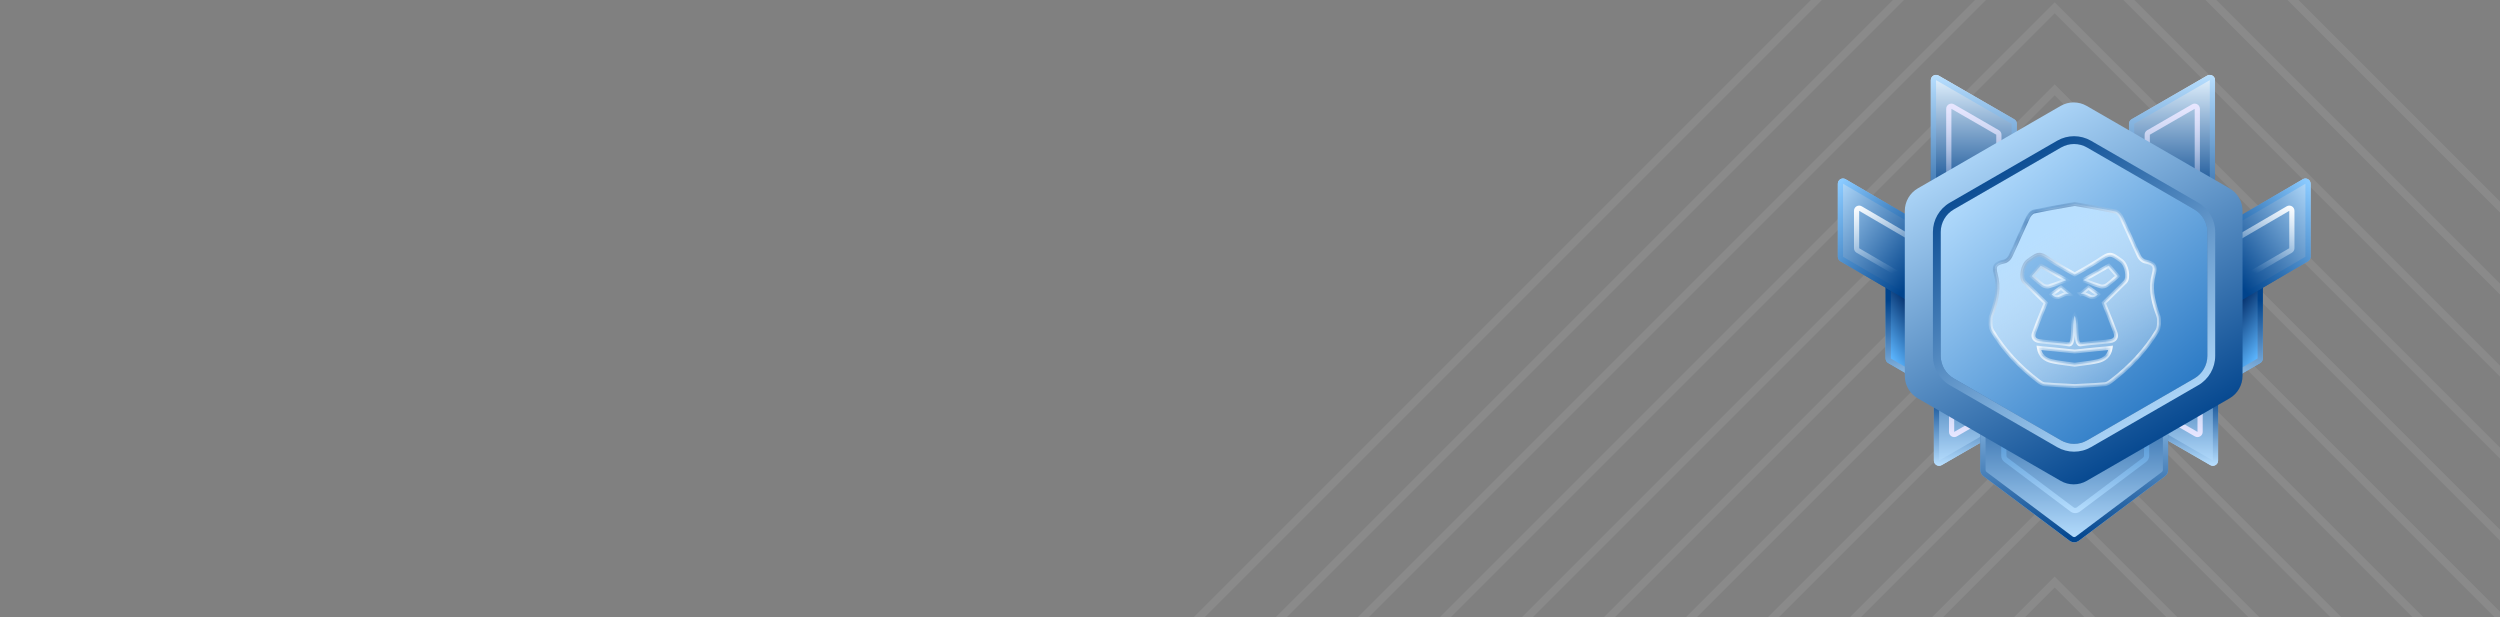 <svg width="320" height="79" viewBox="0 0 320 79" fill="none" xmlns="http://www.w3.org/2000/svg">
<rect x="0" y="0" width="320" height="79" fill="#808080" stroke="none"/>
<g clip-path="url(#clip0_3572_15826)">
<g opacity="0.08">
<path d="M117 115.5L263 -30.5L409 115.5" stroke="white"/>
<path d="M117 126L263 -20L409 126" stroke="white"/>
<path d="M117 136.5L263 -9.5L409 136.5" stroke="white"/>
<path d="M117 147L263 1L409 147" stroke="white"/>
<path d="M117 157.5L263 11.5L409 157.5" stroke="white"/>
<path d="M117 168L263 22L409 168" stroke="white"/>
<path d="M117 178.5L263 32.5L409 178.5" stroke="white"/>
<path d="M117 189L263 43L409 189" stroke="white"/>
<path d="M117 199.5L263 53.5L409 199.5" stroke="white"/>
<path d="M117 210L263 64L409 210" stroke="white"/>
<path d="M117 220.5L263 74.5L409 220.5" stroke="white"/>
</g>
<path fill-rule="evenodd" clip-rule="evenodd" d="M272.509 31.253C272.509 31.621 272.807 31.92 273.176 31.92L282.854 31.92C283.223 31.92 283.522 31.621 283.522 31.253L283.522 10.257C283.522 9.743 282.966 9.422 282.521 9.679L272.842 15.266C272.636 15.386 272.509 15.606 272.509 15.844L272.509 31.253Z" fill="url(#paint0_linear_3572_15826)"/>
<path fill-rule="evenodd" clip-rule="evenodd" d="M273.176 31.253L282.854 31.253L282.854 10.257L273.176 15.844L273.176 31.253ZM273.176 31.92C272.807 31.92 272.509 31.621 272.509 31.253L272.509 15.844C272.509 15.606 272.636 15.386 272.842 15.266L282.521 9.679C282.966 9.422 283.522 9.743 283.522 10.257L283.522 31.253C283.522 31.621 283.223 31.92 282.854 31.92L273.176 31.92Z" fill="url(#paint1_linear_3572_15826)"/>
<path fill-rule="evenodd" clip-rule="evenodd" d="M258.158 31.253C258.158 31.621 257.859 31.92 257.49 31.92L247.812 31.92C247.443 31.92 247.145 31.621 247.145 31.253L247.145 10.257C247.145 9.743 247.701 9.422 248.146 9.679L257.824 15.266C258.031 15.386 258.158 15.606 258.158 15.844L258.158 31.253Z" fill="url(#paint2_linear_3572_15826)"/>
<path fill-rule="evenodd" clip-rule="evenodd" d="M257.49 31.253L247.812 31.253L247.812 10.257L257.49 15.844L257.49 31.253ZM257.49 31.92C257.859 31.92 258.158 31.621 258.158 31.253L258.158 15.844C258.158 15.606 258.031 15.386 257.824 15.266L248.146 9.679C247.701 9.422 247.145 9.743 247.145 10.257L247.145 31.253C247.145 31.621 247.443 31.92 247.812 31.92L257.49 31.92Z" fill="url(#paint3_linear_3572_15826)"/>
<path fill-rule="evenodd" clip-rule="evenodd" d="M255.522 26.769L249.78 26.769L249.78 13.929L255.522 17.244L255.522 26.769ZM255.522 27.436C255.891 27.436 256.19 27.138 256.19 26.769L256.19 17.244C256.19 17.006 256.062 16.785 255.856 16.666L250.114 13.351C249.669 13.094 249.112 13.415 249.112 13.929L249.112 26.769C249.112 27.138 249.411 27.436 249.78 27.436L255.522 27.436Z" fill="url(#paint4_linear_3572_15826)"/>
<path fill-rule="evenodd" clip-rule="evenodd" d="M275.179 26.769L280.921 26.769L280.921 13.929L275.179 17.244L275.179 26.769ZM275.179 27.436C274.81 27.436 274.512 27.138 274.512 26.769L274.512 17.244C274.512 17.006 274.639 16.785 274.845 16.666L280.588 13.351C281.033 13.094 281.589 13.415 281.589 13.929L281.589 26.769C281.589 27.138 281.29 27.436 280.921 27.436L275.179 27.436Z" fill="url(#paint5_linear_3572_15826)"/>
<path fill-rule="evenodd" clip-rule="evenodd" d="M258.55 37.957C258.55 37.589 258.252 37.29 257.883 37.29L248.205 37.29C247.836 37.29 247.537 37.589 247.537 37.957L247.537 58.953C247.537 59.467 248.093 59.788 248.538 59.531L258.217 53.944C258.423 53.824 258.55 53.604 258.55 53.365L258.55 37.957Z" fill="url(#paint6_linear_3572_15826)"/>
<path fill-rule="evenodd" clip-rule="evenodd" d="M257.883 37.957L248.205 37.957L248.205 58.953L257.883 53.365L257.883 37.957ZM257.883 37.29C258.252 37.29 258.55 37.589 258.55 37.957L258.55 53.365C258.55 53.604 258.423 53.824 258.217 53.944L248.538 59.531C248.093 59.788 247.537 59.467 247.537 58.953L247.537 37.957C247.537 37.589 247.836 37.29 248.205 37.29L257.883 37.29Z" fill="url(#paint7_linear_3572_15826)"/>
<path fill-rule="evenodd" clip-rule="evenodd" d="M272.901 37.957C272.901 37.589 273.2 37.29 273.569 37.29L283.247 37.29C283.616 37.29 283.915 37.589 283.915 37.957L283.915 58.953C283.915 59.467 283.358 59.788 282.913 59.531L273.235 53.944C273.028 53.824 272.901 53.604 272.901 53.365L272.901 37.957Z" fill="url(#paint8_linear_3572_15826)"/>
<path fill-rule="evenodd" clip-rule="evenodd" d="M273.569 37.957L283.247 37.957L283.247 58.953L273.569 53.365L273.569 37.957ZM273.569 37.29C273.2 37.29 272.901 37.589 272.901 37.957L272.901 53.365C272.901 53.604 273.028 53.824 273.235 53.944L282.913 59.531C283.358 59.788 283.915 59.467 283.915 58.953L283.915 37.957C283.915 37.589 283.616 37.29 283.247 37.29L273.569 37.29Z" fill="url(#paint9_linear_3572_15826)"/>
<path fill-rule="evenodd" clip-rule="evenodd" d="M275.536 42.441L281.279 42.441L281.279 55.281L275.536 51.966L275.536 42.441ZM275.536 41.773C275.168 41.773 274.869 42.072 274.869 42.441L274.869 51.966C274.869 52.204 274.996 52.425 275.203 52.544L280.945 55.859C281.39 56.116 281.946 55.795 281.946 55.281L281.946 42.441C281.946 42.072 281.647 41.773 281.279 41.773L275.536 41.773Z" fill="url(#paint10_linear_3572_15826)"/>
<path fill-rule="evenodd" clip-rule="evenodd" d="M255.88 42.441H250.138V55.281L255.88 51.966L255.88 42.441ZM255.88 41.773C256.249 41.773 256.548 42.072 256.548 42.441V51.966C256.548 52.204 256.42 52.425 256.214 52.544L250.471 55.859C250.026 56.116 249.47 55.795 249.47 55.281V42.441C249.47 42.072 249.769 41.773 250.138 41.773H255.88Z" fill="url(#paint11_linear_3572_15826)"/>
<path fill-rule="evenodd" clip-rule="evenodd" d="M253.486 60.151C253.486 60.466 253.634 60.763 253.886 60.952L264.9 69.212C265.256 69.479 265.745 69.479 266.101 69.212L277.115 60.952C277.367 60.763 277.515 60.466 277.515 60.151L277.515 48.303C277.515 47.75 277.067 47.302 276.514 47.302L254.487 47.302C253.934 47.302 253.486 47.75 253.486 48.303L253.486 60.151Z" fill="url(#paint12_linear_3572_15826)"/>
<path fill-rule="evenodd" clip-rule="evenodd" d="M254.287 60.418L265.3 68.678C265.419 68.767 265.582 68.767 265.701 68.678L276.714 60.418C276.798 60.355 276.848 60.256 276.848 60.151L276.848 48.303C276.848 48.119 276.698 47.969 276.514 47.969L254.487 47.969C254.303 47.969 254.153 48.119 254.153 48.303L254.153 60.151C254.153 60.256 254.203 60.355 254.287 60.418ZM253.886 60.952C253.634 60.763 253.486 60.466 253.486 60.151L253.486 48.303C253.486 47.75 253.934 47.302 254.487 47.302L276.514 47.302C277.067 47.302 277.515 47.75 277.515 48.303L277.515 60.151C277.515 60.466 277.367 60.763 277.115 60.952L266.101 69.212C265.745 69.479 265.256 69.479 264.9 69.212L253.886 60.952Z" fill="url(#paint13_linear_3572_15826)"/>
<path fill-rule="evenodd" clip-rule="evenodd" d="M256.957 58.593L265.427 64.945C265.545 65.034 265.709 65.034 265.827 64.945L274.297 58.593C274.381 58.53 274.431 58.431 274.431 58.326L274.431 49.304C274.431 49.12 274.281 48.971 274.097 48.971L257.157 48.971C256.973 48.971 256.823 49.12 256.823 49.304L256.823 58.326C256.823 58.431 256.873 58.53 256.957 58.593ZM256.556 59.127C256.304 58.938 256.156 58.641 256.156 58.326L256.156 49.304C256.156 48.751 256.604 48.303 257.157 48.303L274.097 48.303C274.65 48.303 275.098 48.751 275.098 49.304L275.098 58.326C275.098 58.641 274.95 58.938 274.698 59.127L266.228 65.479C265.872 65.746 265.382 65.746 265.026 65.479L256.556 59.127Z" fill="url(#paint14_linear_3572_15826)"/>
<path fill-rule="evenodd" clip-rule="evenodd" d="M252.679 34.626C252.679 34.258 252.38 33.959 252.012 33.959H242.029C241.66 33.959 241.361 34.258 241.361 34.626V45.885C241.361 46.123 241.487 46.342 241.692 46.462L251.675 52.294C252.12 52.553 252.679 52.233 252.679 51.717V34.626Z" fill="url(#paint15_linear_3572_15826)"/>
<path fill-rule="evenodd" clip-rule="evenodd" d="M252.012 34.626H242.029L242.029 45.885L252.012 51.717L252.012 34.626ZM252.012 33.959C252.38 33.959 252.679 34.258 252.679 34.626V51.717C252.679 52.233 252.12 52.553 251.675 52.294L241.692 46.462C241.487 46.342 241.361 46.123 241.361 45.885V34.626C241.361 34.258 241.66 33.959 242.029 33.959H252.012Z" fill="url(#paint16_linear_3572_15826)"/>
<path fill-rule="evenodd" clip-rule="evenodd" d="M236.237 22.941C235.794 22.682 235.242 23.002 235.242 23.517L235.242 32.861C235.242 33.101 235.369 33.324 235.576 33.444L251.314 42.639C251.633 42.825 252.039 42.716 252.221 42.396L256.22 35.388C256.403 35.068 256.293 34.657 255.975 34.471L236.237 22.941Z" fill="url(#paint17_linear_3572_15826)"/>
<path fill-rule="evenodd" clip-rule="evenodd" d="M235.907 23.52L235.907 32.865L251.645 42.059L255.644 35.051L235.907 23.52ZM235.242 23.517C235.242 23.002 235.794 22.682 236.237 22.941L255.975 34.471C256.293 34.657 256.403 35.068 256.22 35.388L252.221 42.396C252.039 42.716 251.633 42.825 251.314 42.639L235.576 33.444C235.369 33.324 235.242 33.101 235.242 32.861L235.242 23.517Z" fill="url(#paint18_linear_3572_15826)"/>
<path fill-rule="evenodd" clip-rule="evenodd" d="M237.974 26.988L237.974 31.773L246.742 36.895L248.789 33.306L237.974 26.988ZM237.309 26.985C237.309 26.469 237.862 26.149 238.305 26.408L249.12 32.727C249.438 32.913 249.548 33.323 249.366 33.643L247.318 37.232C247.135 37.552 246.729 37.661 246.411 37.475L237.643 32.353C237.437 32.232 237.309 32.01 237.309 31.769L237.309 26.985Z" fill="url(#paint19_linear_3572_15826)"/>
<path fill-rule="evenodd" clip-rule="evenodd" d="M278.321 34.626C278.321 34.258 278.62 33.959 278.988 33.959H288.971C289.34 33.959 289.639 34.258 289.639 34.626V45.885C289.639 46.123 289.513 46.342 289.308 46.462L279.325 52.294C278.88 52.553 278.321 52.233 278.321 51.717V34.626Z" fill="url(#paint20_linear_3572_15826)"/>
<path fill-rule="evenodd" clip-rule="evenodd" d="M278.988 34.626H288.971L288.971 45.885L278.988 51.717L278.988 34.626ZM278.988 33.959C278.62 33.959 278.321 34.258 278.321 34.626V51.717C278.321 52.233 278.88 52.553 279.325 52.294L289.308 46.462C289.513 46.342 289.639 46.123 289.639 45.885V34.626C289.639 34.258 289.34 33.959 288.971 33.959H278.988Z" fill="url(#paint21_linear_3572_15826)"/>
<path fill-rule="evenodd" clip-rule="evenodd" d="M294.763 22.941C295.206 22.682 295.758 23.002 295.758 23.517L295.758 32.861C295.758 33.101 295.631 33.324 295.424 33.444L279.686 42.639C279.367 42.825 278.961 42.716 278.779 42.396L274.78 35.388C274.597 35.068 274.707 34.657 275.025 34.471L294.763 22.941Z" fill="url(#paint22_linear_3572_15826)"/>
<path fill-rule="evenodd" clip-rule="evenodd" d="M295.093 23.52L295.093 32.865L279.355 42.059L275.356 35.051L295.093 23.52ZM295.758 23.517C295.758 23.002 295.206 22.682 294.763 22.941L275.025 34.471C274.707 34.657 274.597 35.068 274.78 35.388L278.779 42.396C278.961 42.716 279.367 42.825 279.686 42.639L295.424 33.444C295.631 33.324 295.758 33.101 295.758 32.861L295.758 23.517Z" fill="url(#paint23_linear_3572_15826)"/>
<path fill-rule="evenodd" clip-rule="evenodd" d="M293.026 26.988L293.026 31.773L284.258 36.895L282.211 33.306L293.026 26.988ZM293.691 26.985C293.691 26.469 293.138 26.149 292.695 26.408L281.88 32.727C281.562 32.913 281.452 33.323 281.634 33.643L283.682 37.232C283.865 37.552 284.271 37.661 284.589 37.475L293.357 32.353C293.563 32.232 293.691 32.01 293.691 31.769L293.691 26.985Z" fill="url(#paint24_linear_3572_15826)"/>
<path d="M263.761 13.556C264.794 12.96 266.066 12.96 267.099 13.556L285.377 24.109C286.41 24.705 287.046 25.807 287.046 26.999V48.105C287.046 49.298 286.41 50.399 285.377 50.995L267.099 61.549C266.066 62.145 264.794 62.145 263.761 61.549L245.483 50.995C244.45 50.399 243.814 49.298 243.814 48.105V26.999C243.814 25.807 244.45 24.705 245.483 24.109L263.761 13.556Z" fill="url(#paint25_linear_3572_15826)"/>
<path d="M263.81 18.882C264.843 18.286 266.115 18.286 267.147 18.882L280.875 26.808C281.908 27.404 282.544 28.506 282.544 29.698V45.55C282.544 46.742 281.908 47.844 280.875 48.44L267.147 56.366C266.115 56.962 264.843 56.962 263.81 56.366L250.082 48.44C249.05 47.844 248.414 46.742 248.414 45.55V29.698C248.414 28.506 249.05 27.404 250.082 26.808L263.81 18.882Z" fill="url(#paint26_linear_3572_15826)"/>
<mask id="path-39-inside-1_3572_15826" fill="white">
<path fill-rule="evenodd" clip-rule="evenodd" d="M276.159 40.101C276.254 40.358 276.351 40.62 276.352 40.879L276.353 40.967C276.358 41.433 276.364 41.962 276.145 42.325C274.613 44.865 272.6 46.983 270.24 48.772C269.999 48.957 269.707 49.167 269.424 49.19C268.485 49.27 267.544 49.316 266.603 49.362L266.603 49.362L266.603 49.362C266.257 49.379 265.912 49.396 265.567 49.414C265.222 49.396 264.876 49.379 264.531 49.362L264.531 49.362L264.531 49.362L264.53 49.362C263.589 49.316 262.648 49.27 261.709 49.19C261.426 49.165 261.135 48.955 260.893 48.772C258.534 46.985 256.52 44.865 254.989 42.325C254.77 41.959 254.775 41.433 254.78 40.967L254.781 40.879C254.783 40.615 254.882 40.349 254.979 40.087C255.006 40.016 255.032 39.945 255.056 39.875C255.589 38.318 255.926 36.783 255.45 35.103C255.129 33.972 255.475 33.699 256.583 33.46C256.868 33.397 257.193 33.085 257.325 32.804C257.721 31.97 258.097 31.128 258.474 30.286L258.474 30.286L258.474 30.285C258.837 29.473 259.2 28.661 259.58 27.856C259.729 27.541 260.038 27.147 260.335 27.082C261.632 26.802 262.941 26.572 264.249 26.342C264.688 26.265 265.128 26.188 265.567 26.108C266.006 26.188 266.445 26.265 266.885 26.342C268.193 26.572 269.501 26.802 270.798 27.082C271.096 27.147 271.404 27.541 271.553 27.856C271.935 28.665 272.301 29.482 272.666 30.299L272.666 30.299L272.666 30.299L272.666 30.299C273.041 31.137 273.415 31.975 273.808 32.804C273.94 33.085 274.263 33.4 274.551 33.46C275.658 33.697 276.004 33.97 275.683 35.103C275.207 36.783 275.545 38.318 276.078 39.875C276.103 39.949 276.131 40.025 276.159 40.101L276.159 40.101ZM266.477 46.561L266.477 46.561L266.477 46.561C267.177 46.471 267.876 46.382 268.558 46.215C269.353 46.02 270.014 45.553 270.162 44.519C268.594 44.684 267.081 44.844 265.567 45.003L265.566 45.003C264.052 44.844 262.538 44.684 260.971 44.519C261.12 45.553 261.781 46.02 262.576 46.215C263.258 46.381 263.958 46.471 264.659 46.56L264.659 46.56H264.659C264.962 46.599 265.265 46.638 265.567 46.683C265.869 46.638 266.173 46.599 266.477 46.561ZM269.946 38.127L269.946 38.127L269.946 38.127C270.583 37.495 271.304 36.779 272.033 36.07C272.531 35.585 272.231 33.899 271.543 33.4C270.104 32.356 270.093 32.363 268.646 33.319L268.562 33.374C267.903 33.81 267.213 34.2 266.523 34.589L266.523 34.59L266.523 34.59C266.203 34.77 265.884 34.951 265.567 35.136C265.261 34.958 264.953 34.784 264.645 34.61L264.645 34.61C263.943 34.214 263.242 33.817 262.571 33.374L262.488 33.319C261.04 32.363 261.03 32.356 259.591 33.4C258.903 33.899 258.601 35.585 259.1 36.07C259.768 36.721 260.431 37.378 261.028 37.97L261.028 37.97L261.028 37.97L261.028 37.971C261.32 38.26 261.597 38.534 261.85 38.784C261.681 39.212 261.516 39.621 261.355 40.02L261.355 40.02C260.993 40.921 260.654 41.762 260.346 42.614C260.143 43.176 260.411 43.566 261.013 43.663C261.427 43.729 262.08 43.788 262.75 43.849L262.751 43.849L262.751 43.849C263.529 43.919 264.331 43.992 264.81 44.08C265.281 44.167 265.317 43.141 265.353 42.125C265.378 41.428 265.402 40.736 265.567 40.414C265.732 40.736 265.756 41.427 265.78 42.122C265.816 43.135 265.853 44.16 266.324 44.074C266.802 43.986 267.602 43.915 268.379 43.846H268.379C269.05 43.787 269.705 43.729 270.121 43.663C270.723 43.566 270.991 43.176 270.788 42.614C270.479 41.762 270.141 40.921 269.778 40.02L269.778 40.02C269.618 39.622 269.453 39.212 269.284 38.784C269.49 38.579 269.712 38.359 269.946 38.127L269.946 38.127L269.946 38.127ZM261.217 34.01C260.776 34.519 260.394 34.962 260.069 35.34C260.209 35.459 260.343 35.578 260.475 35.696C260.798 35.982 261.106 36.255 261.441 36.489C261.651 36.636 262.001 36.728 262.234 36.661C262.764 36.511 263.281 36.316 263.836 36.106C264.048 36.026 264.265 35.944 264.491 35.862C263.45 35.273 262.353 34.652 261.219 34.01H261.217ZM262.607 37.678C263.115 38.229 263.489 38.047 263.903 37.844C264.172 37.712 264.459 37.573 264.81 37.62C264.57 37.423 264.386 37.273 264.228 37.144L264.227 37.144L264.227 37.144L264.226 37.143C264.073 37.018 263.943 36.912 263.811 36.804L263.705 36.881C263.343 37.144 263.009 37.386 262.609 37.676L262.607 37.678ZM266.645 35.862C266.886 35.949 267.117 36.036 267.342 36.121L267.342 36.121C267.88 36.324 268.384 36.515 268.902 36.661C269.137 36.728 269.487 36.634 269.695 36.489C270.03 36.255 270.338 35.982 270.661 35.696L270.661 35.696C270.792 35.578 270.927 35.459 271.067 35.34C270.928 35.179 270.78 35.007 270.621 34.823L270.62 34.823C270.405 34.574 270.171 34.303 269.919 34.01C268.782 34.654 267.685 35.275 266.647 35.862H266.645ZM266.33 37.619C266.328 37.619 266.326 37.62 266.324 37.62L266.326 37.622C266.327 37.621 266.328 37.62 266.33 37.619ZM267.23 37.844C266.963 37.713 266.678 37.574 266.33 37.619C266.392 37.568 266.451 37.519 266.507 37.474C266.87 37.177 267.092 36.995 267.325 36.806L267.43 36.883C267.793 37.146 268.127 37.388 268.526 37.678C268.019 38.229 267.645 38.047 267.23 37.844Z"/>
</mask>
<path fill-rule="evenodd" clip-rule="evenodd" d="M276.159 40.101C276.254 40.358 276.351 40.62 276.352 40.879L276.353 40.967C276.358 41.433 276.364 41.962 276.145 42.325C274.613 44.865 272.6 46.983 270.24 48.772C269.999 48.957 269.707 49.167 269.424 49.19C268.485 49.27 267.544 49.316 266.603 49.362L266.603 49.362L266.603 49.362C266.257 49.379 265.912 49.396 265.567 49.414C265.222 49.396 264.876 49.379 264.531 49.362L264.531 49.362L264.531 49.362L264.53 49.362C263.589 49.316 262.648 49.27 261.709 49.19C261.426 49.165 261.135 48.955 260.893 48.772C258.534 46.985 256.52 44.865 254.989 42.325C254.77 41.959 254.775 41.433 254.78 40.967L254.781 40.879C254.783 40.615 254.882 40.349 254.979 40.087C255.006 40.016 255.032 39.945 255.056 39.875C255.589 38.318 255.926 36.783 255.45 35.103C255.129 33.972 255.475 33.699 256.583 33.46C256.868 33.397 257.193 33.085 257.325 32.804C257.721 31.97 258.097 31.128 258.474 30.286L258.474 30.286L258.474 30.285C258.837 29.473 259.2 28.661 259.58 27.856C259.729 27.541 260.038 27.147 260.335 27.082C261.632 26.802 262.941 26.572 264.249 26.342C264.688 26.265 265.128 26.188 265.567 26.108C266.006 26.188 266.445 26.265 266.885 26.342C268.193 26.572 269.501 26.802 270.798 27.082C271.096 27.147 271.404 27.541 271.553 27.856C271.935 28.665 272.301 29.482 272.666 30.299L272.666 30.299L272.666 30.299L272.666 30.299C273.041 31.137 273.415 31.975 273.808 32.804C273.94 33.085 274.263 33.4 274.551 33.46C275.658 33.697 276.004 33.97 275.683 35.103C275.207 36.783 275.545 38.318 276.078 39.875C276.103 39.949 276.131 40.025 276.159 40.101L276.159 40.101ZM266.477 46.561L266.477 46.561L266.477 46.561C267.177 46.471 267.876 46.382 268.558 46.215C269.353 46.02 270.014 45.553 270.162 44.519C268.594 44.684 267.081 44.844 265.567 45.003L265.566 45.003C264.052 44.844 262.538 44.684 260.971 44.519C261.12 45.553 261.781 46.02 262.576 46.215C263.258 46.381 263.958 46.471 264.659 46.56L264.659 46.56H264.659C264.962 46.599 265.265 46.638 265.567 46.683C265.869 46.638 266.173 46.599 266.477 46.561ZM269.946 38.127L269.946 38.127L269.946 38.127C270.583 37.495 271.304 36.779 272.033 36.07C272.531 35.585 272.231 33.899 271.543 33.4C270.104 32.356 270.093 32.363 268.646 33.319L268.562 33.374C267.903 33.81 267.213 34.2 266.523 34.589L266.523 34.59L266.523 34.59C266.203 34.77 265.884 34.951 265.567 35.136C265.261 34.958 264.953 34.784 264.645 34.61L264.645 34.61C263.943 34.214 263.242 33.817 262.571 33.374L262.488 33.319C261.04 32.363 261.03 32.356 259.591 33.4C258.903 33.899 258.601 35.585 259.1 36.07C259.768 36.721 260.431 37.378 261.028 37.97L261.028 37.97L261.028 37.97L261.028 37.971C261.32 38.26 261.597 38.534 261.85 38.784C261.681 39.212 261.516 39.621 261.355 40.02L261.355 40.02C260.993 40.921 260.654 41.762 260.346 42.614C260.143 43.176 260.411 43.566 261.013 43.663C261.427 43.729 262.08 43.788 262.75 43.849L262.751 43.849L262.751 43.849C263.529 43.919 264.331 43.992 264.81 44.08C265.281 44.167 265.317 43.141 265.353 42.125C265.378 41.428 265.402 40.736 265.567 40.414C265.732 40.736 265.756 41.427 265.78 42.122C265.816 43.135 265.853 44.16 266.324 44.074C266.802 43.986 267.602 43.915 268.379 43.846H268.379C269.05 43.787 269.705 43.729 270.121 43.663C270.723 43.566 270.991 43.176 270.788 42.614C270.479 41.762 270.141 40.921 269.778 40.02L269.778 40.02C269.618 39.622 269.453 39.212 269.284 38.784C269.49 38.579 269.712 38.359 269.946 38.127L269.946 38.127L269.946 38.127ZM261.217 34.01C260.776 34.519 260.394 34.962 260.069 35.34C260.209 35.459 260.343 35.578 260.475 35.696C260.798 35.982 261.106 36.255 261.441 36.489C261.651 36.636 262.001 36.728 262.234 36.661C262.764 36.511 263.281 36.316 263.836 36.106C264.048 36.026 264.265 35.944 264.491 35.862C263.45 35.273 262.353 34.652 261.219 34.01H261.217ZM262.607 37.678C263.115 38.229 263.489 38.047 263.903 37.844C264.172 37.712 264.459 37.573 264.81 37.62C264.57 37.423 264.386 37.273 264.228 37.144L264.227 37.144L264.227 37.144L264.226 37.143C264.073 37.018 263.943 36.912 263.811 36.804L263.705 36.881C263.343 37.144 263.009 37.386 262.609 37.676L262.607 37.678ZM266.645 35.862C266.886 35.949 267.117 36.036 267.342 36.121L267.342 36.121C267.88 36.324 268.384 36.515 268.902 36.661C269.137 36.728 269.487 36.634 269.695 36.489C270.03 36.255 270.338 35.982 270.661 35.696L270.661 35.696C270.792 35.578 270.927 35.459 271.067 35.34C270.928 35.179 270.78 35.007 270.621 34.823L270.62 34.823C270.405 34.574 270.171 34.303 269.919 34.01C268.782 34.654 267.685 35.275 266.647 35.862H266.645ZM266.33 37.619C266.328 37.619 266.326 37.62 266.324 37.62L266.326 37.622C266.327 37.621 266.328 37.62 266.33 37.619ZM267.23 37.844C266.963 37.713 266.678 37.574 266.33 37.619C266.392 37.568 266.451 37.519 266.507 37.474C266.87 37.177 267.092 36.995 267.325 36.806L267.43 36.883C267.793 37.146 268.127 37.388 268.526 37.678C268.019 38.229 267.645 38.047 267.23 37.844Z" fill="url(#paint27_linear_3572_15826)"/>
<path d="M276.352 40.879L276.102 40.881L276.102 40.882L276.352 40.879ZM276.159 40.101L275.923 40.185L275.924 40.188L276.159 40.101ZM276.353 40.967L276.103 40.969L276.103 40.969L276.353 40.967ZM276.145 42.325L275.93 42.195L275.93 42.195L276.145 42.325ZM270.24 48.772L270.089 48.573L270.088 48.574L270.24 48.772ZM269.424 49.19L269.404 48.94L269.403 48.94L269.424 49.19ZM266.603 49.362L266.591 49.112L266.589 49.112L266.603 49.362ZM266.603 49.362L266.613 49.612L266.617 49.612L266.603 49.362ZM266.603 49.362L266.593 49.112L266.59 49.112L266.603 49.362ZM265.567 49.414L265.553 49.664L265.567 49.665L265.58 49.664L265.567 49.414ZM264.531 49.362L264.543 49.112L264.541 49.112L264.531 49.362ZM264.531 49.362L264.515 49.612L264.52 49.612L264.531 49.362ZM264.531 49.362L264.515 49.612L264.515 49.612L264.531 49.362ZM264.53 49.362L264.546 49.112L264.543 49.112L264.53 49.362ZM261.709 49.19L261.687 49.439L261.688 49.439L261.709 49.19ZM260.893 48.772L260.742 48.972L260.742 48.972L260.893 48.772ZM254.989 42.325L254.774 42.453L254.774 42.454L254.989 42.325ZM254.78 40.967L255.031 40.969L255.031 40.969L254.78 40.967ZM254.781 40.879L255.031 40.882L255.031 40.881L254.781 40.879ZM254.979 40.087L254.744 40L254.744 40L254.979 40.087ZM255.056 39.875L255.293 39.956L255.293 39.956L255.056 39.875ZM255.45 35.103L255.691 35.034L255.691 35.034L255.45 35.103ZM256.583 33.46L256.636 33.705L256.637 33.705L256.583 33.46ZM257.325 32.804L257.099 32.697L257.099 32.697L257.325 32.804ZM258.474 30.286L258.702 30.388L258.705 30.382L258.474 30.286ZM258.474 30.286L258.245 30.183L258.243 30.189L258.474 30.286ZM258.474 30.285L258.702 30.388L258.702 30.388L258.474 30.285ZM259.58 27.856L259.354 27.749L259.354 27.749L259.58 27.856ZM260.335 27.082L260.283 26.837L260.282 26.837L260.335 27.082ZM264.249 26.342L264.206 26.096L264.206 26.096L264.249 26.342ZM265.567 26.108L265.611 25.862L265.567 25.854L265.522 25.862L265.567 26.108ZM266.885 26.342L266.841 26.589L266.841 26.589L266.885 26.342ZM270.798 27.082L270.851 26.837L270.851 26.837L270.798 27.082ZM271.553 27.856L271.779 27.749L271.779 27.749L271.553 27.856ZM272.666 30.299L272.897 30.202L272.895 30.197L272.666 30.299ZM272.666 30.299L272.435 30.396L272.438 30.403L272.666 30.299ZM272.666 30.299L272.894 30.196L272.894 30.196L272.666 30.299ZM272.666 30.299L272.895 30.197L272.894 30.196L272.666 30.299ZM273.808 32.804L274.035 32.697L274.034 32.697L273.808 32.804ZM274.551 33.46L274.603 33.215L274.602 33.215L274.551 33.46ZM275.683 35.103L275.924 35.171L275.924 35.171L275.683 35.103ZM276.078 39.875L276.315 39.794L276.314 39.794L276.078 39.875ZM276.159 40.101L276.395 40.017L276.393 40.014L276.159 40.101ZM266.477 46.561L266.509 46.809L266.523 46.807L266.538 46.803L266.477 46.561ZM266.477 46.561L266.446 46.312L266.431 46.314L266.416 46.318L266.477 46.561ZM268.558 46.215L268.617 46.459L268.618 46.459L268.558 46.215ZM270.162 44.519L270.41 44.554L270.456 44.236L270.136 44.27L270.162 44.519ZM265.567 45.003L265.541 45.252L265.567 45.255L265.593 45.252L265.567 45.003ZM265.566 45.003L265.54 45.252L265.54 45.252L265.566 45.003ZM260.971 44.519L260.997 44.27L260.677 44.236L260.723 44.554L260.971 44.519ZM262.576 46.215L262.516 46.459L262.517 46.459L262.576 46.215ZM264.659 46.56L264.627 46.809L264.633 46.809L264.659 46.56ZM264.659 46.56L264.633 46.809L264.646 46.811H264.659V46.56ZM264.659 46.56L264.691 46.312L264.675 46.31H264.659V46.56ZM265.567 46.683L265.53 46.931L265.567 46.936L265.604 46.931L265.567 46.683ZM269.946 38.127L269.769 37.95L269.769 37.95L269.946 38.127ZM272.033 36.07L272.208 36.249L272.208 36.249L272.033 36.07ZM271.543 33.4L271.69 33.197L271.69 33.197L271.543 33.4ZM268.646 33.319L268.784 33.528L268.784 33.528L268.646 33.319ZM268.562 33.374L268.424 33.165L268.424 33.166L268.562 33.374ZM266.523 34.589L266.4 34.371L266.399 34.372L266.523 34.589ZM266.523 34.59L266.643 34.809L266.648 34.807L266.523 34.59ZM266.523 34.59L266.403 34.37L266.4 34.372L266.523 34.59ZM265.567 35.136L265.441 35.352L265.567 35.426L265.693 35.352L265.567 35.136ZM264.645 34.61L264.521 34.827L264.522 34.828L264.645 34.61ZM264.645 34.61L264.769 34.393L264.768 34.392L264.645 34.61ZM262.571 33.374L262.709 33.166L262.709 33.165L262.571 33.374ZM262.488 33.319L262.35 33.528L262.35 33.528L262.488 33.319ZM259.591 33.4L259.444 33.197L259.444 33.197L259.591 33.4ZM259.1 36.07L259.275 35.89L259.274 35.89L259.1 36.07ZM261.028 37.97L260.852 38.148L260.852 38.148L261.028 37.97ZM261.028 37.97L261.204 37.792L261.204 37.792L261.028 37.97ZM261.028 37.97L260.852 38.148L260.853 38.149L261.028 37.97ZM261.028 37.971L261.205 37.793L261.204 37.792L261.028 37.971ZM261.85 38.784L262.083 38.876L262.144 38.722L262.026 38.606L261.85 38.784ZM261.355 40.02L261.587 40.114L261.588 40.113L261.355 40.02ZM261.355 40.02L261.123 39.926L261.123 39.926L261.355 40.02ZM260.346 42.614L260.581 42.699L260.581 42.699L260.346 42.614ZM261.013 43.663L260.973 43.91L260.974 43.91L261.013 43.663ZM262.75 43.849L262.784 43.6L262.773 43.6L262.75 43.849ZM262.751 43.849L262.717 44.097L262.722 44.097L262.751 43.849ZM262.751 43.849L262.722 44.098L262.728 44.098L262.751 43.849ZM264.81 44.08L264.855 43.834L264.855 43.834L264.81 44.08ZM265.353 42.125L265.103 42.116L265.103 42.116L265.353 42.125ZM265.567 40.414L265.79 40.3L265.567 39.863L265.344 40.3L265.567 40.414ZM265.78 42.122L265.53 42.131L265.53 42.131L265.78 42.122ZM266.324 44.074L266.369 44.32L266.369 44.32L266.324 44.074ZM268.379 43.846V43.596H268.367L268.356 43.597L268.379 43.846ZM268.379 43.846V44.097H268.39L268.401 44.096L268.379 43.846ZM270.121 43.663L270.16 43.91L270.16 43.91L270.121 43.663ZM270.788 42.614L270.552 42.699L270.552 42.699L270.788 42.614ZM269.778 40.02L269.544 40.108L269.546 40.113L269.778 40.02ZM269.778 40.02L270.013 39.932L270.01 39.926L269.778 40.02ZM269.284 38.784L269.108 38.606L268.99 38.722L269.051 38.876L269.284 38.784ZM269.946 38.127L270.122 38.305L270.123 38.304L269.946 38.127ZM260.069 35.34L259.88 35.176L259.716 35.366L259.906 35.53L260.069 35.34ZM261.217 34.01V33.759H261.102L261.027 33.846L261.217 34.01ZM260.475 35.696L260.309 35.883L260.309 35.883L260.475 35.696ZM261.441 36.489L261.585 36.284L261.584 36.284L261.441 36.489ZM262.234 36.661L262.166 36.42L262.165 36.42L262.234 36.661ZM263.836 36.106L263.748 35.872L263.748 35.872L263.836 36.106ZM264.491 35.862L264.577 36.097L265.086 35.911L264.614 35.644L264.491 35.862ZM261.219 34.01L261.342 33.792L261.285 33.759H261.219V34.01ZM263.903 37.844L264.013 38.069L264.013 38.069L263.903 37.844ZM262.607 37.678L262.43 37.501L262.26 37.671L262.423 37.848L262.607 37.678ZM264.81 37.62L264.776 37.868L265.651 37.985L264.968 37.426L264.81 37.62ZM264.228 37.144L264.386 36.95L264.386 36.95L264.228 37.144ZM264.227 37.144L264.069 37.338L264.069 37.338L264.227 37.144ZM264.227 37.144L264.385 36.95L264.385 36.95L264.227 37.144ZM264.226 37.143L264.384 36.949L264.384 36.949L264.226 37.143ZM263.811 36.804L263.97 36.61L263.821 36.488L263.664 36.601L263.811 36.804ZM263.705 36.881L263.852 37.083L263.852 37.083L263.705 36.881ZM262.609 37.676L262.462 37.474L262.446 37.486L262.432 37.499L262.609 37.676ZM267.342 36.121L267.441 35.891L267.43 35.887L267.342 36.121ZM266.645 35.862V35.612L266.56 36.097L266.645 35.862ZM267.342 36.121L267.243 36.352L267.254 36.355L267.342 36.121ZM268.902 36.661L268.971 36.42L268.97 36.42L268.902 36.661ZM269.695 36.489L269.838 36.694L269.838 36.694L269.695 36.489ZM270.661 35.696L270.827 35.883L270.832 35.878L270.838 35.873L270.661 35.696ZM270.661 35.696L270.495 35.508L270.489 35.513L270.484 35.519L270.661 35.696ZM271.067 35.34L271.229 35.53L271.42 35.366L271.256 35.176L271.067 35.34ZM270.621 34.823L270.431 34.986L270.431 34.987L270.621 34.823ZM270.62 34.823L270.81 34.659L270.81 34.659L270.62 34.823ZM269.919 34.01L270.109 33.846L269.975 33.691L269.796 33.792L269.919 34.01ZM266.647 35.862V36.112H266.713L266.77 36.08L266.647 35.862ZM266.324 37.62L266.291 37.372L265.789 37.439L266.147 37.797L266.324 37.62ZM266.326 37.622L266.149 37.799L266.309 37.959L266.485 37.816L266.326 37.622ZM267.23 37.844L267.12 38.069L267.12 38.069L267.23 37.844ZM266.507 37.474L266.665 37.668L266.665 37.668L266.507 37.474ZM267.325 36.806L267.472 36.603L267.316 36.49L267.167 36.612L267.325 36.806ZM267.43 36.883L267.577 36.68L267.577 36.68L267.43 36.883ZM268.526 37.678L268.711 37.848L268.901 37.641L268.674 37.476L268.526 37.678ZM276.603 40.878C276.601 40.566 276.485 40.262 276.394 40.014L275.924 40.188C276.023 40.455 276.101 40.674 276.102 40.881L276.603 40.878ZM276.603 40.964L276.603 40.877L276.102 40.882L276.103 40.969L276.603 40.964ZM276.359 42.454C276.495 42.228 276.555 41.964 276.582 41.711C276.609 41.458 276.606 41.194 276.603 40.964L276.103 40.969C276.105 41.205 276.108 41.439 276.084 41.658C276.06 41.877 276.013 42.058 275.93 42.195L276.359 42.454ZM270.391 48.972C272.772 47.166 274.809 45.025 276.359 42.454L275.93 42.195C274.418 44.704 272.427 46.8 270.089 48.573L270.391 48.972ZM269.444 49.439C269.638 49.423 269.818 49.346 269.971 49.26C270.126 49.172 270.271 49.064 270.392 48.971L270.088 48.574C269.968 48.665 269.847 48.755 269.725 48.824C269.601 48.894 269.494 48.933 269.404 48.94L269.444 49.439ZM266.615 49.612C267.555 49.566 268.501 49.519 269.445 49.439L269.403 48.94C268.469 49.02 267.532 49.066 266.591 49.112L266.615 49.612ZM266.617 49.612L266.617 49.612L266.589 49.112L266.589 49.112L266.617 49.612ZM266.613 49.612L266.613 49.612L266.593 49.112L266.593 49.112L266.613 49.612ZM265.58 49.664C265.925 49.646 266.269 49.629 266.615 49.612L266.59 49.112C266.245 49.129 265.899 49.146 265.553 49.164L265.58 49.664ZM264.519 49.612C264.864 49.629 265.209 49.646 265.553 49.664L265.58 49.164C265.234 49.146 264.888 49.129 264.543 49.112L264.519 49.612ZM264.52 49.612L264.521 49.612L264.541 49.112L264.541 49.112L264.52 49.612ZM264.515 49.612L264.515 49.612L264.546 49.112L264.546 49.112L264.515 49.612ZM264.515 49.612L264.515 49.612L264.546 49.112L264.546 49.112L264.515 49.612ZM261.688 49.439C262.632 49.519 263.578 49.566 264.518 49.612L264.543 49.112C263.601 49.066 262.664 49.02 261.731 48.94L261.688 49.439ZM260.742 48.972C260.863 49.063 261.008 49.17 261.162 49.258C261.315 49.344 261.495 49.422 261.687 49.439L261.732 48.941C261.641 48.932 261.533 48.892 261.409 48.822C261.286 48.753 261.165 48.664 261.044 48.573L260.742 48.972ZM254.774 42.454C256.324 45.025 258.361 47.168 260.742 48.972L261.045 48.573C258.706 46.802 256.716 44.704 255.203 42.195L254.774 42.454ZM254.53 40.964C254.528 41.194 254.525 41.458 254.552 41.71C254.579 41.963 254.638 42.227 254.774 42.453L255.203 42.196C255.121 42.058 255.073 41.876 255.049 41.657C255.026 41.438 255.028 41.205 255.031 40.969L254.53 40.964ZM254.531 40.877L254.53 40.964L255.031 40.969L255.031 40.882L254.531 40.877ZM254.744 40C254.651 40.252 254.533 40.562 254.531 40.878L255.031 40.881C255.033 40.669 255.113 40.446 255.214 40.174L254.744 40ZM254.819 39.793C254.796 39.86 254.771 39.928 254.744 40L255.214 40.174C255.24 40.103 255.267 40.03 255.293 39.956L254.819 39.793ZM255.209 35.171C255.664 36.776 255.347 38.252 254.819 39.794L255.293 39.956C255.831 38.385 256.188 36.789 255.691 35.034L255.209 35.171ZM256.53 33.216C256.249 33.276 256.002 33.342 255.797 33.428C255.591 33.514 255.411 33.628 255.283 33.794C255.018 34.137 255.047 34.599 255.21 35.171L255.691 35.034C255.533 34.476 255.574 34.236 255.679 34.1C255.735 34.027 255.83 33.957 255.99 33.89C256.152 33.822 256.363 33.764 256.636 33.705L256.53 33.216ZM257.099 32.697C257.049 32.803 256.957 32.925 256.843 33.029C256.727 33.134 256.613 33.197 256.529 33.216L256.637 33.705C256.838 33.66 257.029 33.536 257.18 33.399C257.333 33.26 257.469 33.086 257.552 32.91L257.099 32.697ZM258.245 30.183C257.868 31.026 257.493 31.866 257.099 32.697L257.552 32.911C257.948 32.074 258.326 31.23 258.702 30.388L258.245 30.183ZM258.243 30.189L258.243 30.189L258.705 30.382L258.705 30.382L258.243 30.189ZM258.245 30.183L258.245 30.183L258.702 30.388L258.702 30.388L258.245 30.183ZM259.354 27.749C258.973 28.557 258.608 29.372 258.245 30.183L258.702 30.388C259.066 29.575 259.428 28.765 259.807 27.962L259.354 27.749ZM260.282 26.837C260.057 26.886 259.862 27.047 259.717 27.207C259.566 27.372 259.438 27.57 259.354 27.749L259.807 27.963C259.871 27.826 259.972 27.67 260.087 27.544C260.208 27.411 260.316 27.342 260.389 27.326L260.282 26.837ZM264.206 26.096C262.898 26.325 261.585 26.556 260.283 26.837L260.388 27.326C261.68 27.048 262.983 26.819 264.292 26.589L264.206 26.096ZM265.522 25.862C265.084 25.941 264.645 26.018 264.206 26.096L264.292 26.589C264.732 26.511 265.172 26.434 265.611 26.355L265.522 25.862ZM266.928 26.096C266.488 26.018 266.049 25.941 265.611 25.862L265.522 26.355C265.962 26.434 266.402 26.511 266.841 26.589L266.928 26.096ZM270.851 26.837C269.548 26.556 268.235 26.325 266.928 26.096L266.841 26.589C268.15 26.819 269.454 27.048 270.745 27.326L270.851 26.837ZM271.779 27.749C271.695 27.57 271.567 27.372 271.417 27.207C271.272 27.047 271.076 26.886 270.851 26.837L270.745 27.326C270.817 27.342 270.925 27.411 271.046 27.544C271.161 27.67 271.262 27.826 271.327 27.963L271.779 27.749ZM272.895 30.197C272.529 29.38 272.163 28.561 271.779 27.749L271.327 27.963C271.708 28.769 272.072 29.584 272.438 30.401L272.895 30.197ZM272.897 30.202L272.897 30.202L272.435 30.396L272.435 30.396L272.897 30.202ZM272.894 30.196L272.894 30.195L272.438 30.403L272.438 30.403L272.894 30.196ZM272.894 30.196L272.894 30.196L272.438 30.403L272.438 30.403L272.894 30.196ZM274.034 32.697C273.643 31.87 273.269 31.035 272.895 30.197L272.438 30.402C272.812 31.239 273.188 32.079 273.582 32.911L274.034 32.697ZM274.602 33.215C274.519 33.198 274.405 33.135 274.29 33.03C274.177 32.927 274.084 32.803 274.035 32.697L273.581 32.91C273.664 33.085 273.799 33.26 273.952 33.4C274.103 33.537 274.295 33.662 274.499 33.705L274.602 33.215ZM275.924 35.171C276.086 34.598 276.116 34.136 275.851 33.793C275.722 33.626 275.542 33.513 275.336 33.427C275.131 33.341 274.884 33.276 274.603 33.215L274.498 33.705C274.771 33.763 274.982 33.821 275.143 33.889C275.304 33.956 275.398 34.026 275.454 34.099C275.559 34.234 275.601 34.475 275.442 35.034L275.924 35.171ZM276.314 39.794C275.787 38.252 275.469 36.776 275.924 35.171L275.442 35.034C274.945 36.789 275.303 38.385 275.841 39.956L276.314 39.794ZM276.393 40.014C276.365 39.937 276.339 39.865 276.315 39.794L275.84 39.955C275.867 40.033 275.896 40.112 275.924 40.187L276.393 40.014ZM276.395 40.017L276.395 40.017L275.923 40.184L275.923 40.185L276.395 40.017ZM266.416 46.318L266.416 46.318L266.538 46.803L266.538 46.803L266.416 46.318ZM266.416 46.318L266.416 46.318L266.538 46.803L266.538 46.803L266.416 46.318ZM268.498 45.972C267.833 46.135 267.148 46.223 266.446 46.312L266.509 46.809C267.206 46.72 267.92 46.629 268.617 46.459L268.498 45.972ZM269.915 44.483C269.847 44.95 269.668 45.273 269.43 45.501C269.187 45.732 268.868 45.882 268.498 45.972L268.618 46.459C269.043 46.354 269.451 46.172 269.775 45.863C270.103 45.55 270.329 45.121 270.41 44.554L269.915 44.483ZM265.593 45.252C267.107 45.093 268.62 44.933 270.189 44.767L270.136 44.27C268.567 44.435 267.055 44.595 265.541 44.754L265.593 45.252ZM265.54 45.252L265.541 45.252L265.593 44.754L265.592 44.754L265.54 45.252ZM260.945 44.767C262.511 44.933 264.026 45.093 265.54 45.252L265.592 44.754C264.078 44.595 262.564 44.435 260.997 44.27L260.945 44.767ZM262.635 45.972C262.266 45.882 261.946 45.732 261.704 45.501C261.465 45.273 261.286 44.95 261.219 44.483L260.723 44.554C260.805 45.121 261.031 45.55 261.358 45.863C261.682 46.172 262.091 46.354 262.516 46.459L262.635 45.972ZM264.691 46.312C263.988 46.222 263.301 46.134 262.635 45.972L262.517 46.459C263.215 46.628 263.929 46.719 264.627 46.809L264.691 46.312ZM264.685 46.312L264.685 46.312L264.633 46.809L264.633 46.809L264.685 46.312ZM264.659 46.31H264.659V46.811H264.659V46.31ZM265.604 46.436C265.299 46.39 264.993 46.351 264.691 46.312L264.627 46.809C264.931 46.848 265.231 46.886 265.53 46.931L265.604 46.436ZM266.445 46.312C266.142 46.351 265.835 46.39 265.53 46.436L265.604 46.931C265.903 46.886 266.204 46.848 266.509 46.809L266.445 46.312ZM269.769 37.95L269.769 37.95L270.123 38.304L270.123 38.304L269.769 37.95ZM269.769 37.95L269.769 37.95L270.123 38.304L270.123 38.304L269.769 37.95ZM271.859 35.89C271.129 36.601 270.406 37.318 269.769 37.95L270.122 38.305C270.759 37.673 271.48 36.957 272.208 36.249L271.859 35.89ZM271.396 33.602C271.523 33.695 271.649 33.855 271.755 34.071C271.861 34.283 271.94 34.533 271.986 34.785C272.032 35.038 272.042 35.282 272.015 35.485C271.987 35.694 271.925 35.826 271.859 35.89L272.208 36.249C272.39 36.071 272.477 35.81 272.511 35.551C272.547 35.286 272.532 34.987 272.479 34.695C272.426 34.403 272.332 34.107 272.204 33.848C272.076 33.591 271.906 33.354 271.69 33.197L271.396 33.602ZM268.784 33.528C269.15 33.286 269.41 33.115 269.623 33.003C269.833 32.893 269.97 32.856 270.091 32.859C270.212 32.862 270.351 32.907 270.561 33.029C270.773 33.152 271.032 33.338 271.396 33.602L271.69 33.197C271.334 32.939 271.052 32.735 270.812 32.596C270.57 32.455 270.346 32.365 270.104 32.359C269.861 32.353 269.634 32.432 269.39 32.56C269.15 32.686 268.865 32.874 268.508 33.11L268.784 33.528ZM268.7 33.583L268.784 33.528L268.508 33.11L268.424 33.165L268.7 33.583ZM266.647 34.807C267.335 34.418 268.032 34.024 268.7 33.583L268.424 33.166C267.773 33.596 267.091 33.981 266.4 34.371L266.647 34.807ZM266.648 34.807L266.648 34.806L266.399 34.372L266.399 34.372L266.648 34.807ZM266.643 34.809L266.643 34.809L266.403 34.37L266.403 34.37L266.643 34.809ZM265.693 35.352C266.008 35.168 266.326 34.988 266.646 34.807L266.4 34.372C266.081 34.552 265.759 34.734 265.44 34.92L265.693 35.352ZM264.522 34.828C264.83 35.002 265.137 35.175 265.441 35.352L265.693 34.92C265.386 34.741 265.076 34.566 264.768 34.392L264.522 34.828ZM264.521 34.827L264.521 34.827L264.769 34.393L264.769 34.393L264.521 34.827ZM262.433 33.583C263.112 34.032 263.822 34.432 264.522 34.828L264.768 34.392C264.065 33.995 263.371 33.603 262.709 33.166L262.433 33.583ZM262.35 33.528L262.433 33.583L262.709 33.165L262.626 33.11L262.35 33.528ZM259.738 33.602C260.101 33.338 260.36 33.152 260.573 33.029C260.783 32.907 260.921 32.862 261.043 32.859C261.163 32.856 261.301 32.893 261.511 33.003C261.724 33.115 261.984 33.286 262.35 33.528L262.626 33.11C262.268 32.874 261.984 32.686 261.743 32.56C261.499 32.432 261.273 32.353 261.03 32.359C260.788 32.365 260.563 32.455 260.321 32.596C260.082 32.735 259.8 32.939 259.444 33.197L259.738 33.602ZM259.274 35.89C259.208 35.825 259.145 35.694 259.117 35.485C259.091 35.282 259.101 35.038 259.146 34.785C259.192 34.533 259.272 34.283 259.378 34.071C259.485 33.856 259.61 33.695 259.738 33.602L259.444 33.197C259.228 33.354 259.057 33.591 258.93 33.848C258.801 34.107 258.707 34.403 258.654 34.695C258.601 34.987 258.586 35.286 258.621 35.551C258.656 35.81 258.743 36.072 258.926 36.249L259.274 35.89ZM261.204 37.792C260.607 37.2 259.943 36.542 259.275 35.89L258.925 36.249C259.592 36.899 260.254 37.556 260.852 38.148L261.204 37.792ZM261.204 37.792L261.204 37.792L260.852 38.148L260.853 38.149L261.204 37.792ZM261.204 37.792L261.204 37.792L260.852 38.148L260.852 38.148L261.204 37.792ZM261.204 37.792L261.204 37.792L260.853 38.149L260.853 38.149L261.204 37.792ZM262.026 38.606C261.773 38.356 261.497 38.082 261.205 37.793L260.852 38.148C261.144 38.438 261.42 38.712 261.674 38.962L262.026 38.606ZM261.588 40.113C261.748 39.715 261.913 39.304 262.083 38.876L261.617 38.692C261.448 39.119 261.284 39.528 261.123 39.926L261.588 40.113ZM261.587 40.114L261.587 40.114L261.123 39.926L261.123 39.926L261.587 40.114ZM260.581 42.699C260.888 41.852 261.225 41.015 261.588 40.113L261.123 39.926C260.761 40.826 260.421 41.672 260.111 42.529L260.581 42.699ZM261.053 43.416C260.793 43.374 260.653 43.277 260.587 43.177C260.525 43.081 260.498 42.93 260.581 42.699L260.111 42.529C259.991 42.86 259.996 43.185 260.168 43.449C260.336 43.709 260.63 43.855 260.973 43.91L261.053 43.416ZM262.773 43.6C262.099 43.538 261.456 43.48 261.052 43.416L260.974 43.91C261.398 43.978 262.062 44.038 262.728 44.098L262.773 43.6ZM262.784 43.601L262.784 43.601L262.717 44.097L262.717 44.097L262.784 43.601ZM262.779 43.6L262.779 43.6L262.722 44.097L262.722 44.097L262.779 43.6ZM264.855 43.834C264.362 43.743 263.546 43.67 262.773 43.6L262.728 44.098C263.512 44.169 264.299 44.241 264.764 44.326L264.855 43.834ZM265.103 42.116C265.085 42.631 265.067 43.119 264.999 43.468C264.964 43.646 264.923 43.755 264.884 43.81C264.866 43.835 264.857 43.838 264.86 43.836C264.866 43.834 264.868 43.836 264.855 43.834L264.764 44.326C264.869 44.346 264.975 44.336 265.073 44.289C265.169 44.244 265.24 44.173 265.293 44.098C265.395 43.954 265.452 43.759 265.49 43.564C265.567 43.167 265.586 42.634 265.603 42.134L265.103 42.116ZM265.344 40.3C265.238 40.507 265.188 40.803 265.158 41.104C265.128 41.414 265.115 41.77 265.103 42.116L265.603 42.134C265.616 41.783 265.628 41.444 265.656 41.154C265.686 40.854 265.731 40.643 265.79 40.528L265.344 40.3ZM266.031 42.113C266.018 41.768 266.006 41.413 265.975 41.103C265.945 40.803 265.896 40.507 265.79 40.3L265.344 40.528C265.403 40.643 265.447 40.854 265.477 41.153C265.506 41.443 265.518 41.781 265.53 42.131L266.031 42.113ZM266.279 43.828C266.266 43.83 266.268 43.827 266.273 43.83C266.276 43.831 266.267 43.828 266.25 43.803C266.211 43.748 266.169 43.639 266.135 43.462C266.067 43.114 266.049 42.627 266.031 42.113L265.53 42.131C265.548 42.63 265.566 43.162 265.643 43.558C265.681 43.753 265.739 43.947 265.841 44.092C265.893 44.167 265.965 44.238 266.06 44.283C266.158 44.329 266.264 44.339 266.369 44.32L266.279 43.828ZM268.356 43.597C267.585 43.665 266.771 43.737 266.279 43.828L266.369 44.32C266.833 44.235 267.618 44.165 268.401 44.096L268.356 43.597ZM268.379 43.596H268.379V44.097H268.379V43.596ZM270.081 43.416C269.677 43.48 269.032 43.537 268.356 43.597L268.401 44.096C269.068 44.037 269.734 43.978 270.16 43.91L270.081 43.416ZM270.552 42.699C270.636 42.93 270.608 43.081 270.546 43.177C270.481 43.277 270.34 43.374 270.081 43.416L270.16 43.91C270.503 43.855 270.797 43.709 270.966 43.449C271.138 43.185 271.143 42.86 271.023 42.529L270.552 42.699ZM269.546 40.113C269.909 41.015 270.246 41.852 270.552 42.699L271.023 42.529C270.713 41.672 270.373 40.826 270.01 39.926L269.546 40.113ZM269.544 40.108L269.544 40.108L270.013 39.932L270.012 39.932L269.544 40.108ZM269.051 38.876C269.22 39.304 269.386 39.715 269.546 40.113L270.01 39.926C269.85 39.528 269.685 39.119 269.516 38.692L269.051 38.876ZM269.769 37.95C269.536 38.181 269.314 38.401 269.108 38.606L269.46 38.962C269.667 38.757 269.889 38.537 270.122 38.305L269.769 37.95ZM269.769 37.95L269.769 37.95L270.123 38.304L270.123 38.304L269.769 37.95ZM269.769 37.95L269.769 37.95L270.123 38.304L270.123 38.304L269.769 37.95ZM260.259 35.503C260.584 35.126 260.966 34.683 261.406 34.173L261.027 33.846C260.587 34.356 260.205 34.799 259.88 35.176L260.259 35.503ZM260.641 35.508C260.51 35.392 260.374 35.271 260.232 35.15L259.906 35.53C260.044 35.648 260.177 35.766 260.309 35.883L260.641 35.508ZM261.584 36.284C261.263 36.06 260.966 35.797 260.641 35.508L260.309 35.883C260.63 36.167 260.949 36.451 261.298 36.694L261.584 36.284ZM262.165 36.42C262.104 36.438 262.004 36.439 261.885 36.411C261.769 36.385 261.659 36.336 261.585 36.284L261.297 36.694C261.432 36.789 261.603 36.86 261.772 36.899C261.939 36.938 262.131 36.951 262.303 36.902L262.165 36.42ZM263.748 35.872C263.191 36.082 262.683 36.273 262.166 36.42L262.302 36.902C262.844 36.748 263.372 36.549 263.925 36.34L263.748 35.872ZM264.405 35.627C264.178 35.71 263.96 35.792 263.748 35.872L263.925 36.34C264.137 36.26 264.353 36.179 264.577 36.097L264.405 35.627ZM261.095 34.228C262.23 34.869 263.327 35.49 264.367 36.08L264.614 35.644C263.574 35.055 262.477 34.434 261.342 33.792L261.095 34.228ZM261.217 34.26H261.219V33.759H261.217V34.26ZM263.793 37.619C263.574 37.726 263.429 37.792 263.288 37.793C263.17 37.795 263.013 37.749 262.791 37.509L262.423 37.848C262.709 38.158 262.992 38.297 263.293 38.294C263.568 38.291 263.818 38.164 264.013 38.069L263.793 37.619ZM264.843 37.372C264.407 37.313 264.055 37.491 263.793 37.619L264.013 38.069C264.29 37.934 264.511 37.832 264.776 37.868L264.843 37.372ZM264.069 37.338C264.227 37.467 264.411 37.617 264.651 37.813L264.968 37.426C264.728 37.23 264.544 37.079 264.386 36.95L264.069 37.338ZM264.069 37.338L264.07 37.339L264.386 36.95L264.385 36.95L264.069 37.338ZM264.068 37.337L264.069 37.338L264.386 36.95L264.385 36.95L264.068 37.337ZM264.068 37.337L264.069 37.337L264.385 36.95L264.384 36.949L264.068 37.337ZM263.652 36.997C263.785 37.106 263.914 37.212 264.068 37.337L264.384 36.949C264.231 36.824 264.102 36.718 263.97 36.61L263.652 36.997ZM263.852 37.083L263.958 37.006L263.664 36.601L263.558 36.678L263.852 37.083ZM262.757 37.879C263.156 37.588 263.49 37.346 263.852 37.083L263.558 36.678C263.196 36.941 262.862 37.183 262.462 37.474L262.757 37.879ZM262.784 37.855L262.786 37.853L262.432 37.499L262.43 37.501L262.784 37.855ZM267.43 35.887C267.205 35.802 266.973 35.714 266.73 35.627L266.56 36.097C266.799 36.184 267.028 36.27 267.254 36.355L267.43 35.887ZM267.441 35.891L267.441 35.891L267.243 36.351L267.243 36.351L267.441 35.891ZM268.97 36.42C268.465 36.277 267.971 36.091 267.43 35.887L267.254 36.355C267.79 36.558 268.304 36.752 268.834 36.902L268.97 36.42ZM269.552 36.284C269.478 36.335 269.369 36.383 269.252 36.411C269.132 36.438 269.033 36.438 268.971 36.42L268.833 36.902C269.006 36.951 269.199 36.937 269.365 36.898C269.534 36.859 269.704 36.788 269.838 36.694L269.552 36.284ZM270.495 35.508C270.17 35.797 269.873 36.06 269.552 36.284L269.838 36.694C270.187 36.451 270.506 36.167 270.827 35.883L270.495 35.508ZM270.484 35.519L270.484 35.519L270.838 35.873L270.838 35.873L270.484 35.519ZM270.904 35.15C270.762 35.271 270.626 35.392 270.495 35.508L270.827 35.883C270.959 35.766 271.092 35.648 271.229 35.53L270.904 35.15ZM270.431 34.987C270.59 35.171 270.739 35.343 270.877 35.503L271.256 35.176C271.118 35.016 270.969 34.843 270.81 34.659L270.431 34.987ZM270.431 34.986L270.431 34.986L270.81 34.659L270.81 34.659L270.431 34.986ZM269.729 34.173C269.982 34.466 270.216 34.737 270.431 34.986L270.81 34.659C270.595 34.41 270.361 34.139 270.109 33.846L269.729 34.173ZM266.77 36.08C267.809 35.492 268.906 34.871 270.043 34.227L269.796 33.792C268.659 34.436 267.562 35.057 266.524 35.644L266.77 36.08ZM266.645 36.112H266.647V35.612H266.645V36.112ZM266.357 37.868C266.359 37.868 266.36 37.867 266.362 37.867L266.298 37.371C266.295 37.371 266.293 37.371 266.291 37.372L266.357 37.868ZM266.503 37.445L266.501 37.443L266.147 37.797L266.149 37.799L266.503 37.445ZM266.171 37.425C266.17 37.426 266.169 37.427 266.168 37.428L266.485 37.816C266.486 37.815 266.487 37.813 266.488 37.813L266.171 37.425ZM266.362 37.867C266.625 37.833 266.845 37.934 267.12 38.069L267.34 37.619C267.08 37.492 266.73 37.315 266.298 37.371L266.362 37.867ZM266.348 37.28C266.293 37.326 266.234 37.374 266.171 37.425L266.488 37.813C266.551 37.761 266.61 37.713 266.665 37.668L266.348 37.28ZM267.167 36.612C266.934 36.801 266.711 36.983 266.348 37.28L266.665 37.668C267.028 37.371 267.251 37.188 267.482 37L267.167 36.612ZM267.577 36.68L267.472 36.603L267.178 37.008L267.283 37.085L267.577 36.68ZM268.674 37.476C268.274 37.185 267.94 36.943 267.577 36.68L267.283 37.085C267.646 37.348 267.98 37.59 268.379 37.881L268.674 37.476ZM267.12 38.069C267.316 38.164 267.565 38.291 267.841 38.294C268.141 38.297 268.425 38.158 268.711 37.848L268.342 37.509C268.121 37.749 267.963 37.795 267.846 37.793C267.704 37.792 267.56 37.726 267.34 37.619L267.12 38.069Z" fill="url(#paint28_linear_3572_15826)" mask="url(#path-39-inside-1_3572_15826)"/>
<mask id="path-41-inside-2_3572_15826" fill="white">
<path d="M268.513 25.798L268.503 25.778L268.508 25.803L268.513 25.798Z"/>
</mask>
<path d="M268.513 25.798L268.503 25.778L268.508 25.803L268.513 25.798Z" fill="#E5A70D"/>
<path d="M268.513 25.798L268.69 25.975L268.817 25.848L268.737 25.686L268.513 25.798ZM268.503 25.778L268.727 25.666L268.257 25.828L268.503 25.778ZM268.508 25.803L268.262 25.852L268.354 26.311L268.685 25.98L268.508 25.803ZM268.737 25.686L268.727 25.666L268.279 25.89L268.289 25.91L268.737 25.686ZM268.257 25.828L268.262 25.852L268.753 25.754L268.748 25.729L268.257 25.828ZM268.685 25.98L268.69 25.975L268.336 25.621L268.331 25.626L268.685 25.98Z" fill="url(#paint29_linear_3572_15826)" mask="url(#path-41-inside-2_3572_15826)"/>
<path fill-rule="evenodd" clip-rule="evenodd" d="M267.648 18.015L281.376 25.941C282.718 26.716 283.545 28.148 283.545 29.698V45.55C283.545 47.099 282.718 48.532 281.376 49.307L267.648 57.233C266.306 58.008 264.652 58.008 263.31 57.233L249.582 49.307C248.24 48.532 247.413 47.1 247.413 45.55V29.698C247.413 28.148 248.24 26.716 249.582 25.941L263.31 18.015C264.652 17.24 266.306 17.24 267.648 18.015ZM267.148 18.882C266.115 18.286 264.843 18.286 263.81 18.882L250.083 26.808C249.05 27.404 248.414 28.506 248.414 29.698V45.55C248.414 46.742 249.05 47.844 250.083 48.44L263.81 56.365C264.843 56.962 266.115 56.962 267.148 56.365L280.876 48.44C281.908 47.844 282.544 46.742 282.544 45.55V29.698C282.544 28.506 281.908 27.404 280.876 26.808L267.148 18.882Z" fill="url(#paint30_linear_3572_15826)"/>
</g>
<defs>
<linearGradient id="paint0_linear_3572_15826" x1="278.015" y1="25.608" x2="278.015" y2="9.588" gradientUnits="userSpaceOnUse">
<stop stop-color="#00438C"/>
<stop offset="1" stop-color="#E6F4FF"/>
</linearGradient>
<linearGradient id="paint1_linear_3572_15826" x1="278.015" y1="31.92" x2="278.015" y2="9.588" gradientUnits="userSpaceOnUse">
<stop stop-color="#00438C"/>
<stop offset="1" stop-color="#B8DFFF"/>
</linearGradient>
<linearGradient id="paint2_linear_3572_15826" x1="252.651" y1="25.608" x2="252.651" y2="9.588" gradientUnits="userSpaceOnUse">
<stop stop-color="#00438C"/>
<stop offset="1" stop-color="#E6F4FF"/>
</linearGradient>
<linearGradient id="paint3_linear_3572_15826" x1="252.651" y1="31.92" x2="252.651" y2="9.588" gradientUnits="userSpaceOnUse">
<stop stop-color="#00438C"/>
<stop offset="1" stop-color="#B8DFFF"/>
</linearGradient>
<linearGradient id="paint4_linear_3572_15826" x1="252.651" y1="27.436" x2="252.651" y2="13.26" gradientUnits="userSpaceOnUse">
<stop stop-color="#E8E6FF" stop-opacity="0"/>
<stop offset="1" stop-color="#E8E6FF"/>
</linearGradient>
<linearGradient id="paint5_linear_3572_15826" x1="278.05" y1="27.436" x2="278.05" y2="13.26" gradientUnits="userSpaceOnUse">
<stop stop-color="#E8E6FF" stop-opacity="0"/>
<stop offset="1" stop-color="#E8E6FF"/>
</linearGradient>
<linearGradient id="paint6_linear_3572_15826" x1="253.044" y1="43.602" x2="253.044" y2="59.622" gradientUnits="userSpaceOnUse">
<stop stop-color="#00438C"/>
<stop offset="1" stop-color="#B8DFFF"/>
</linearGradient>
<linearGradient id="paint7_linear_3572_15826" x1="253.044" y1="37.29" x2="253.044" y2="59.622" gradientUnits="userSpaceOnUse">
<stop offset="0.583" stop-color="#00438C"/>
<stop offset="1" stop-color="#B8DFFF"/>
</linearGradient>
<linearGradient id="paint8_linear_3572_15826" x1="278.408" y1="43.602" x2="278.408" y2="59.622" gradientUnits="userSpaceOnUse">
<stop stop-color="#00438C"/>
<stop offset="1" stop-color="#B8DFFF"/>
</linearGradient>
<linearGradient id="paint9_linear_3572_15826" x1="278.408" y1="37.29" x2="278.408" y2="59.622" gradientUnits="userSpaceOnUse">
<stop offset="0.583" stop-color="#00438C"/>
<stop offset="1" stop-color="#B8DFFF"/>
</linearGradient>
<linearGradient id="paint10_linear_3572_15826" x1="278.408" y1="41.773" x2="278.408" y2="55.95" gradientUnits="userSpaceOnUse">
<stop stop-color="#E8E6FF" stop-opacity="0"/>
<stop offset="1" stop-color="#E8E6FF"/>
</linearGradient>
<linearGradient id="paint11_linear_3572_15826" x1="253.009" y1="41.773" x2="253.009" y2="55.95" gradientUnits="userSpaceOnUse">
<stop stop-color="#E8E6FF" stop-opacity="0"/>
<stop offset="1" stop-color="#E8E6FF"/>
</linearGradient>
<linearGradient id="paint12_linear_3572_15826" x1="265.501" y1="69.412" x2="265.501" y2="47.302" gradientUnits="userSpaceOnUse">
<stop stop-color="#B8DFFF"/>
<stop offset="1" stop-color="#00438C"/>
</linearGradient>
<linearGradient id="paint13_linear_3572_15826" x1="265.501" y1="69.412" x2="265.501" y2="47.302" gradientUnits="userSpaceOnUse">
<stop stop-color="#00438C"/>
<stop offset="1" stop-color="#B8DFFF"/>
</linearGradient>
<linearGradient id="paint14_linear_3572_15826" x1="265.627" y1="65.679" x2="265.627" y2="48.303" gradientUnits="userSpaceOnUse">
<stop stop-color="#B8DFFF"/>
<stop offset="1" stop-color="#005BB3"/>
</linearGradient>
<linearGradient id="paint15_linear_3572_15826" x1="246.892" y1="41.649" x2="240.146" y2="46.459" gradientUnits="userSpaceOnUse">
<stop stop-color="#002A66"/>
<stop offset="0.771" stop-color="#5CB6FF"/>
</linearGradient>
<linearGradient id="paint16_linear_3572_15826" x1="246.171" y1="38.121" x2="247.183" y2="50.797" gradientUnits="userSpaceOnUse">
<stop stop-color="#00438C"/>
<stop offset="1" stop-color="#B8DFFF"/>
</linearGradient>
<linearGradient id="paint17_linear_3572_15826" x1="233.716" y1="24.701" x2="246.071" y2="33.964" gradientUnits="userSpaceOnUse">
<stop stop-color="#B8DFFF"/>
<stop offset="1" stop-color="#00438C"/>
</linearGradient>
<linearGradient id="paint18_linear_3572_15826" x1="247.821" y1="31.781" x2="236.069" y2="22.731" gradientUnits="userSpaceOnUse">
<stop stop-color="#00438C"/>
<stop offset="1" stop-color="#8ACAFF"/>
</linearGradient>
<linearGradient id="paint19_linear_3572_15826" x1="241.762" y1="35.205" x2="237.894" y2="26.122" gradientUnits="userSpaceOnUse">
<stop stop-color="#E6F4FF" stop-opacity="0"/>
<stop offset="1" stop-color="white"/>
</linearGradient>
<linearGradient id="paint20_linear_3572_15826" x1="284.108" y1="41.649" x2="290.854" y2="46.459" gradientUnits="userSpaceOnUse">
<stop stop-color="#002A66"/>
<stop offset="0.771" stop-color="#5CB6FF"/>
</linearGradient>
<linearGradient id="paint21_linear_3572_15826" x1="284.829" y1="38.121" x2="283.817" y2="50.797" gradientUnits="userSpaceOnUse">
<stop stop-color="#00438C"/>
<stop offset="1" stop-color="#B8DFFF"/>
</linearGradient>
<linearGradient id="paint22_linear_3572_15826" x1="297.284" y1="24.701" x2="284.929" y2="33.964" gradientUnits="userSpaceOnUse">
<stop stop-color="#B8DFFF"/>
<stop offset="1" stop-color="#00438C"/>
</linearGradient>
<linearGradient id="paint23_linear_3572_15826" x1="283.179" y1="31.781" x2="294.931" y2="22.731" gradientUnits="userSpaceOnUse">
<stop stop-color="#00438C"/>
<stop offset="1" stop-color="#8ACAFF"/>
</linearGradient>
<linearGradient id="paint24_linear_3572_15826" x1="289.238" y1="35.205" x2="293.106" y2="26.122" gradientUnits="userSpaceOnUse">
<stop stop-color="#E6F4FF" stop-opacity="0"/>
<stop offset="1" stop-color="white"/>
</linearGradient>
<linearGradient id="paint25_linear_3572_15826" x1="277.598" y1="57.832" x2="253.106" y2="15.4" gradientUnits="userSpaceOnUse">
<stop stop-color="#00438C"/>
<stop offset="1" stop-color="#B8DFFF"/>
</linearGradient>
<linearGradient id="paint26_linear_3572_15826" x1="249.411" y1="23.584" x2="283.106" y2="63.364" gradientUnits="userSpaceOnUse">
<stop stop-color="#B8DFFF"/>
<stop offset="1" stop-color="#005BB3"/>
</linearGradient>
<linearGradient id="paint27_linear_3572_15826" x1="262.914" y1="29.237" x2="277.556" y2="54.268" gradientUnits="userSpaceOnUse">
<stop stop-color="#B8DFFF"/>
<stop offset="1" stop-color="white" stop-opacity="0"/>
</linearGradient>
<linearGradient id="paint28_linear_3572_15826" x1="264.29" y1="35.119" x2="258.158" y2="27.61" gradientUnits="userSpaceOnUse">
<stop stop-color="white"/>
<stop offset="1" stop-color="#105196"/>
</linearGradient>
<linearGradient id="paint29_linear_3572_15826" x1="268.508" y1="25.778" x2="268.508" y2="25.803" gradientUnits="userSpaceOnUse">
<stop stop-color="white"/>
<stop offset="1" stop-color="#105196"/>
</linearGradient>
<linearGradient id="paint30_linear_3572_15826" x1="253.935" y1="19.684" x2="276.711" y2="56.032" gradientUnits="userSpaceOnUse">
<stop stop-color="#00438C"/>
<stop offset="1" stop-color="#B8DFFF"/>
</linearGradient>
<clipPath id="clip0_3572_15826">
<rect width="320" height="79" fill="white"/>
</clipPath>
</defs>
</svg>
